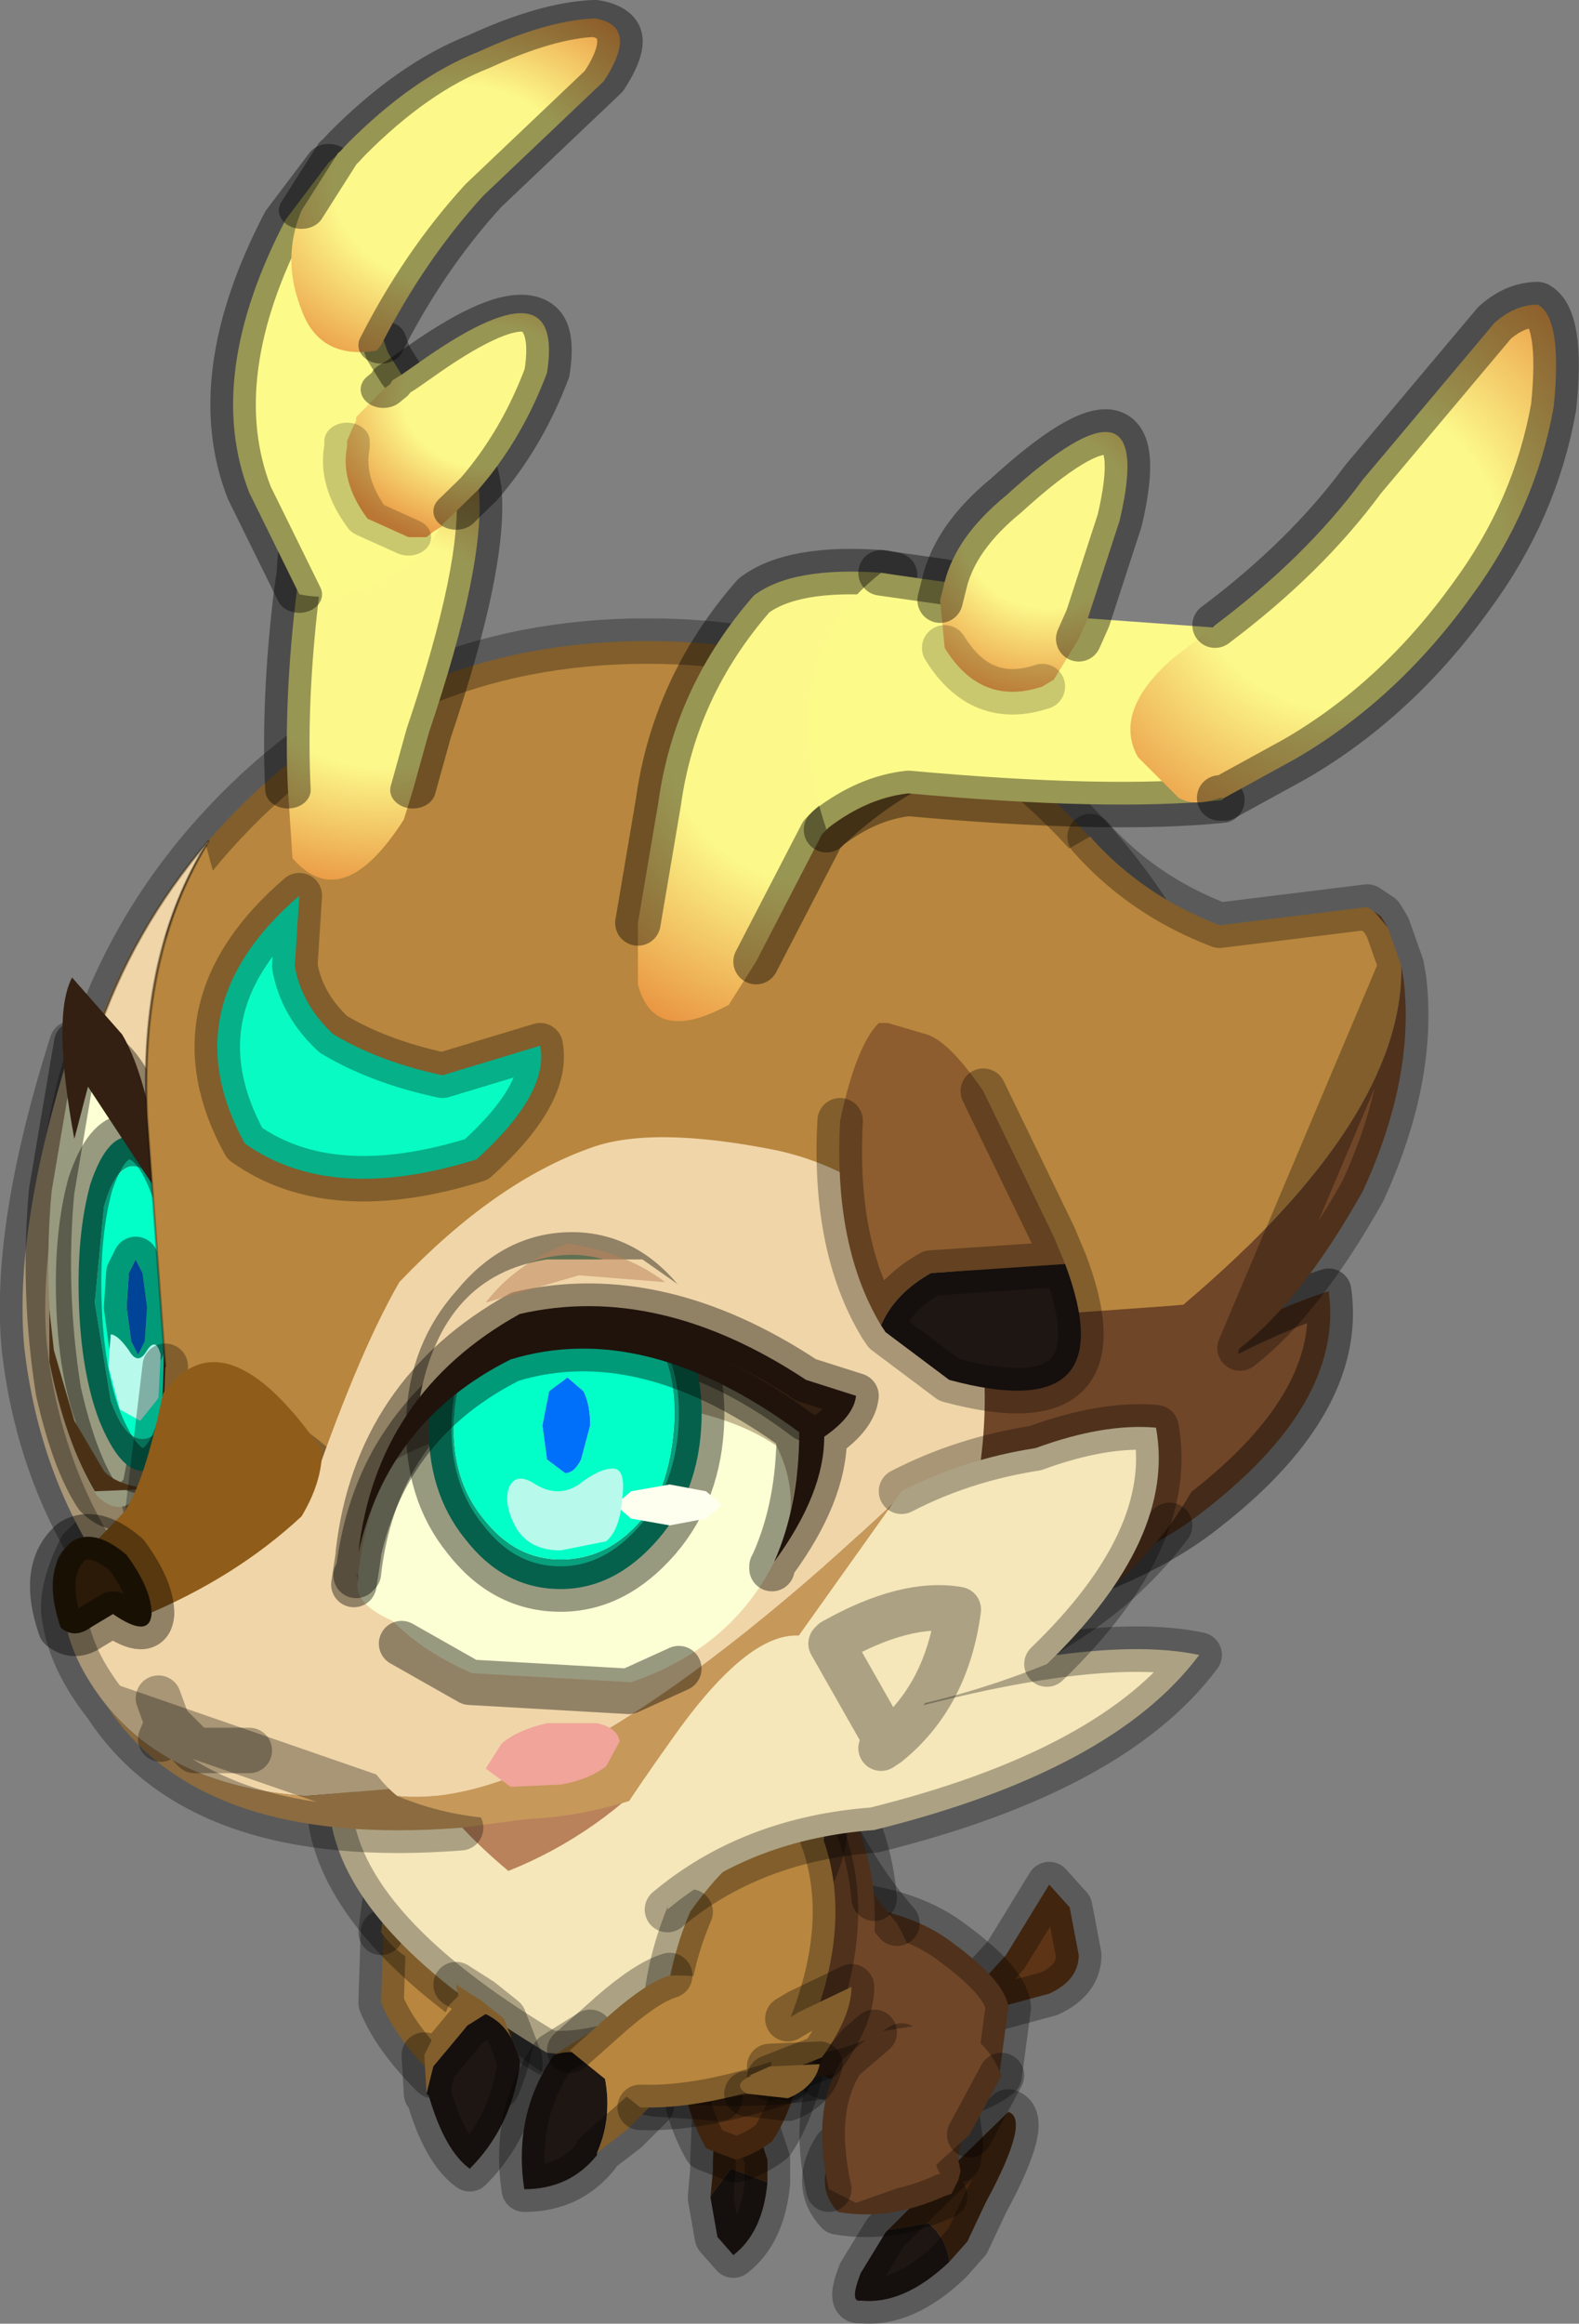 <svg viewBox="0 0 86.859 127.77" xmlns="http://www.w3.org/2000/svg" xmlns:xlink="http://www.w3.org/1999/xlink"><rect x="0" y="0" width="86.859" height="127.77" fill="#808080" stroke="none"/><use transform="matrix(-2.5 0 0 2.5 86.84 0)" width="34.75" height="51.1" xlink:href="#a"/><defs><g id="a" transform="translate(15.45 48.35)"><use transform="translate(1.9 -3.65)" width="2.25" height="5.45" xlink:href="#b"/><use transform="translate(.9 -6.2)" width="3.9" height="5.85" xlink:href="#c"/><use transform="translate(-3.55 -2.4)" width="4.5" height="5.15" xlink:href="#d"/><use transform="translate(-2.35 -2.45)" width="4" height="3.3" xlink:href="#e"/><use transform="translate(7.45 -6.85)" width="4" height="4.9" xlink:href="#f"/><use transform="translate(5.25 -10.6)" width="6.15" height="6" xlink:href="#g"/><use transform="translate(-4.95 -7.4)" width="3.15" height="3.75" xlink:href="#h"/><use transform="translate(-3.4 -6.95)" width="5.1" height="5.2" xlink:href="#i"/><use transform="translate(-1.05 -8.55)" width="6.15" height="6.5" xlink:href="#j"/><use transform="translate(-3.25 -4.15)" width="4.95" height="4.45" xlink:href="#k"/><use transform="translate(-.45 -11.9)" width="11.2" height="10.2" xlink:href="#l"/><use transform="translate(.65 -11.9)" width="11.85" height="9.2" xlink:href="#m"/><use transform="translate(7.35 -5.2)" width="3.1" height="5.05" xlink:href="#n"/><use transform="translate(.4 -8.6)" width="4.75" height="6.45" xlink:href="#o"/><use transform="translate(4.45 -4.15)" width="3.85" height="4.45" xlink:href="#p"/><use transform="translate(.05 -5.4)" width="7.3" height="3.9" xlink:href="#q"/><use transform="translate(-12.15 -34.75)" width="31.45" height="28.9" xlink:href="#r"/><use transform="translate(-5 -25.9)" width="6.3" height="8.65" xlink:href="#s"/><use transform="matrix(1 0 0 .812 5.15 -48.351)" width="9.5" height="23.85" xlink:href="#t"/><use transform="translate(-15.45 -42.15)" width="21.2" height="16.25" xlink:href="#u"/></g><g id="v"><path d="M.65.9v.05L.5 1.8l-.35.4Q-.5 1.7-.6.6L.2.3l.45.6" fill="#1e1613" fill-rule="evenodd" transform="translate(1.1 2.7)"/><path d="M-.6.6V.1l.25-.75Q.1-2.35.5-2.2L.6.15v.2L.65.9.2.3l-.8.3" fill="#432610" fill-rule="evenodd" transform="translate(1.1 2.7)"/><path d="M.65.9v.05L.5 1.8l-.35.4Q-.5 1.7-.6.6V.1l.25-.75Q.1-2.35.5-2.2L.6.15v.2z" fill="none" stroke="#000" stroke-linecap="round" stroke-linejoin="round" stroke-opacity=".298" transform="translate(1.1 2.7)"/></g><g id="w"><path d="M1.15-1.75Q1.85.5.9 2.2l-.65.25q-.4-.1-.8-.4-.75-1.1-.9-3.55 1.25-1.65 2.6-.25" fill="#5d3516" fill-rule="evenodd" transform="translate(1.95 2.9)"/><path d="M1.15-1.75Q1.85.5.9 2.2l-.65.25q-.4-.1-.8-.4-.75-1.1-.9-3.55 1.25-1.65 2.6-.25z" fill="none" stroke="#000" stroke-linecap="round" stroke-linejoin="round" stroke-opacity=".298" transform="translate(1.95 2.9)"/></g><g id="x"><path d="M-.3 1.25-.7.8l-.4-.85q-1-1.85-.5-2L.4-.1l.65.65L.15.4q-.4.35-.45.85" fill="#432610" fill-rule="evenodd" transform="translate(2.25 2.55)"/><path d="M-.3 1.25Q-.25.75.15.4l.9.15.05.05.55.9q.25.65 0 .6-.95.1-1.95-.85" fill="#1e1613" fill-rule="evenodd" transform="translate(2.25 2.55)"/><path d="M1.05.55.4-.1l-2-1.95q-.5.15.5 2l.4.85.4.45m1.35-.7L1.1.6l.55.9q.25.65 0 .6-.95.1-1.95-.85" fill="none" stroke="#000" stroke-linecap="round" stroke-linejoin="round" stroke-opacity=".298" transform="translate(2.25 2.55)"/></g><g id="y"><path d="M-1.15.75-1.3.7l-.15-.3-.05-.2.05-.25-.05-.35.1-.75q1.55-.1 2.65.85.5.8-.05 1.4-1.15.2-2.35-.35" fill="#704628" fill-rule="evenodd" transform="translate(2 1.65)"/><path d="M-1.45-.05-1.5-.4l.1-.75q1.55-.1 2.65.85.5.8-.05 1.4-1.15.2-2.35-.35" fill="none" stroke="#000" stroke-linecap="round" stroke-linejoin="round" stroke-opacity=".298" transform="translate(2 1.65)"/></g><g id="z"><path d="M1.4-1.45 1.45.1Q1.15.85.3 1.7l-1.4.25q-.7-1.65-.15-3.5l2.65.1" fill="#b8863e" fill-rule="evenodd" transform="translate(2 2.45)"/><path d="M1.4-1.45 1.45.1Q1.15.85.3 1.7l-1.4.25q-.7-1.65-.15-3.5z" fill="none" stroke="#000" stroke-linecap="round" stroke-linejoin="round" stroke-opacity=".298" transform="translate(2 2.45)"/></g><g id="A"><path d="M-.15 2.45Q-2.25.9-2.55-.95q1.9-2.5 3.95-1.15.95 1.45 1.2 3.8-.85 1.2-2.75.75" fill="#b8863e" fill-rule="evenodd" transform="translate(3.05 3.05)"/><path d="M-.15 2.45Q-2.25.9-2.55-.95q1.9-2.5 3.95-1.15.95 1.45 1.2 3.8" fill="none" stroke="#000" stroke-linecap="round" stroke-linejoin="round" stroke-opacity=".298" transform="translate(3.05 3.05)"/></g><g id="B"><path d="M1 .75q.2.35-.15.65l-1.3-.35Q-1.1.75-1.1.2l.2-1.05.45-.5L.5.2l.5.55" fill="#5d3516" fill-rule="evenodd" transform="translate(1.6 1.85)"/><path d="M1 .75q.2.35-.15.65l-1.3-.35Q-1.1.75-1.1.2l.2-1.05.45-.5L.5.2z" fill="none" stroke="#000" stroke-linecap="round" stroke-linejoin="round" stroke-opacity=".298" transform="translate(1.6 1.85)"/></g><g id="C"><path d="M1.35-2.1q1.4 2.05.55 3.75-2.7.95-3.9 0l-.2-1.5q.05-.55 1.2-1.4.9-.7 2.35-.85" fill="#704628" fill-rule="evenodd" transform="translate(2.7 2.6)"/><path d="M1.9 1.65q-2.7.95-3.9 0l-.2-1.5q.05-.55 1.2-1.4.9-.7 2.35-.85" fill="none" stroke="#000" stroke-linecap="round" stroke-linejoin="round" stroke-opacity=".298" transform="translate(2.7 2.6)"/></g><g id="D"><path d="M-2.4 1.95q-.75-1.2.1-2.7.7-.8 1.3-1.9 1.65-.4 2.4.65Q2.75-.5 2.75 1.55q-.15.85-.7 1.2-3.05.15-4.45-.8" fill="#704628" fill-rule="evenodd" transform="translate(2.9 3.25)"/><path d="M-2.3-.75q.7-.8 1.3-1.9 1.65-.4 2.4.65Q2.75-.5 2.75 1.55q-.15.85-.7 1.2-3.05.15-4.45-.8" fill="none" stroke="#000" stroke-linecap="round" stroke-linejoin="round" stroke-opacity=".298" transform="translate(2.9 3.25)"/></g><g id="E"><path d="m.8-1.75.7.6q.7 1.05.3 2.85l-.6.3-.85-.3-.65-.3-1-.9L-2-.8q.3-.8 1.2-1.2l1.6.25" fill="#704628" fill-rule="evenodd" transform="translate(2.5 2.25)"/><path d="m.8-1.75.7.6q.7 1.05.3 2.85M-1.3.5-2-.8" fill="none" stroke="#000" stroke-linecap="round" stroke-linejoin="round" stroke-opacity=".298" transform="translate(2.5 2.25)"/></g><g id="F"><path d="M-5.1.2q.2-2.2 1.75-3.5t3.6-1.3q2.1 0 3.5 1.1Q5.2-2.35 5.1-.95 5.05.4 3.5 2.2 1.95 4.05-.25 4.5l-1.45.1q-1.25-.1-2.15-.9Q-5.25 2.45-5.1.25V.2" fill="#704628" fill-rule="evenodd" transform="translate(5.6 5.1)"/><path d="M-5.1.2q.2-2.2 1.75-3.5t3.6-1.3q2.1 0 3.5 1.1Q5.2-2.35 5.1-.95 5.05.4 3.5 2.2 1.95 4.05-.25 4.5l-1.45.1" fill="none" stroke="#000" stroke-linecap="round" stroke-linejoin="round" stroke-opacity=".298" transform="translate(5.6 5.1)"/></g><g id="G"><path d="M-1.5 3.7q-1.2-.45-1.9-1.1Q-6-.25-5.25-1.6-1.6-5.9 2.8-2.8q3.25 0 2.55 2.25Q4.65 1.75.7 4.1q-.85.1-2.2-.4" fill="#f5e7ba" fill-rule="evenodd" transform="translate(5.9 4.6)"/><path d="M-1.5 3.7q-1.2-.45-1.9-1.1Q-6-.25-5.25-1.6-1.6-5.9 2.8-2.8q3.25 0 2.55 2.25Q4.65 1.75.7 4.1q-.85.1-2.2-.4z" fill="none" stroke="#000" stroke-linecap="round" stroke-linejoin="round" stroke-opacity=".298" transform="translate(5.9 4.6)"/></g><g id="H"><path d="M-.3-1.35q-.55.25-.75 1l.35-.9.5-.4L.35-2l-.05.25.2.2.55 1.1L1 .4.85-.2.1-1.1l-.4-.25" fill="#b8863e" fill-rule="evenodd" transform="translate(1.55 2.5)"/><path d="M-1.05-.35q.2-.75.75-1l.4.25.75.9.15.6-.05.05q-.35 1.2-.9 1.6-.9-.9-1.1-2.25v-.15" fill="#1e1613" fill-rule="evenodd" transform="translate(1.55 2.5)"/><path d="m-.3-1.35.4.25.75.9.15.6.05-.85M.35-2l-.55.35-.5.4-.35.9v.15q.2 1.35 1.1 2.25.55-.4.9-1.6L1 .4" fill="none" stroke="#000" stroke-linecap="round" stroke-linejoin="round" stroke-opacity=".298" transform="translate(1.55 2.5)"/></g><g id="I"><path d="M1.35-.9Q1.8.15 1.9 1.3.5 2.95-.8 2.75-2.45-.4-1.5-2.7q1.4-.25 2.85 1.8" fill="#b8863e" fill-rule="evenodd" transform="translate(2.35 3.2)"/><path d="M1.35-.9Q1.8.15 1.9 1.3M-.8 2.75Q-2.45-.4-1.5-2.7" fill="none" stroke="#000" stroke-linecap="round" stroke-linejoin="round" stroke-opacity=".298" transform="translate(2.35 3.2)"/></g><g id="J"><path d="M-.2.95Q-.6.05-.3-1q.55-.4 1.05-.2.9 1.3.65 2.95-1 0-1.6-.75V.95" fill="#1e1613" fill-rule="evenodd" transform="translate(1.9 2.2)"/><path d="M.75-1.2Q.25-1.4-.3-1-.6.05-.2.95l-.65-.5-.55-.55.25-1.4 1.1-.2.8.5" fill="#b8863e" fill-rule="evenodd" transform="translate(1.9 2.2)"/><path d="M-.2.95V1q.6.75 1.6.75Q1.65.1.75-1.2l-.8-.5M-1.4-.1l.55.55.65.5z" fill="none" stroke="#000" stroke-linecap="round" stroke-linejoin="round" stroke-opacity=".298" transform="translate(1.9 2.2)"/></g><g id="K"><path d="M.85-1.45q.5.15 1.3.85l.9.8L1.5 1.45Q.15 1.5-1.75.85-1.9-1.5.85-1.45" fill="#b8863e" fill-rule="evenodd" transform="translate(3.65 1.95)"/><path d="M.85-1.45q.5.15 1.3.85l.9.8M1.5 1.45Q.15 1.5-1.75.85" fill="none" stroke="#000" stroke-linecap="round" stroke-linejoin="round" stroke-opacity=".298" transform="translate(3.65 1.95)"/><path d="m-1.75-.5.35.85.05.45L-2.5.35q-.65-.9-.65-1.55L-2-.65l.25.15" fill="#b8863e" fill-rule="evenodd" transform="translate(3.65 1.95)"/><path d="M-1.35.8-2.5.35q-.65-.9-.65-1.55L-2-.65l.25.15" fill="none" stroke="#000" stroke-linecap="round" stroke-linejoin="round" stroke-opacity=".298" transform="translate(3.65 1.95)"/><path d="m-1.35.55.45.2h-.05q.45.2.1.4l-.9.1q-.6-.25-.7-.75l1.1.05" fill="#b8863e" fill-rule="evenodd" transform="translate(3.65 1.95)"/><path d="M-1.35.55-2.45.5q.1.5.7.75l.9-.1" fill="none" stroke="#000" stroke-linecap="round" stroke-linejoin="round" stroke-opacity=".298" transform="translate(3.65 1.95)"/></g><g id="L"><path d="M-5.95 2.3q2.9 4-.7 4.8-2.55-.75-3.95-1.8-3.25-2.45-2.9-4.95 1.1.35 2.65 1.15l4.9.8" fill="#704628" fill-rule="evenodd" transform="translate(15.7 14.45)"/><path d="M-6.65 7.1q-2.55-.75-3.95-1.8-3.25-2.45-2.9-4.95 1.1.35 2.65 1.15l4.9.8" fill="none" stroke="#000" stroke-linecap="round" stroke-linejoin="round" stroke-opacity=".396" transform="translate(15.7 14.45)"/><path d="M-10 5.5q-1.5-2.05-1.65-5.15l-.05-.85v-.15q1.6 1.65 3.8 2.3Q-1.9 6.3 13.55 5q-.85 1.95-2.5 2.8Q9.15 8.95 7 9.55l-5.45.6H.5q-4.8-.3-8.3-2.6Q-9.1 6.7-10 5.5" fill="#704628" fill-rule="evenodd" transform="translate(15.7 14.45)"/><path d="M-11.7-.65q0-3.55 1.65-6.45.85-1.55 2.15-2.9 3.8-3.95 9.4-3.95 5.55 0 9.3 4T14.45.1q-.05 2.95-.9 4.9Q-1.9 6.3-7.9 1.65q-2.2-.65-3.8-2.3" fill="#b8863e" fill-rule="evenodd" transform="translate(15.7 14.45)"/><path d="M-10.05-7.1Q-9.2-8.65-7.9-10q3.8-3.95 9.4-3.95 5.55 0 9.3 4T14.45.1q-.05 2.95-.9 4.9t-2.5 2.8Q9.15 8.95 7 9.55l-5.45.6H.5q-4.8-.3-8.3-2.6Q-9.1 6.7-10 5.5" fill="none" stroke="#000" stroke-linecap="round" stroke-linejoin="round" stroke-opacity=".298" transform="translate(15.7 14.45)"/><path d="m-15.1-6.8.3-.85-.3.85.3-.85.3-.35.15-.1 3.25.4q1.7-.65 2.85-1.95 7.1 3.95 3.5 10.7l-5.55-.4q-4.85-4.1-4.8-7.45" fill="#b8863e" fill-rule="evenodd" transform="translate(15.7 14.45)"/><path d="m-14.8-7.65.15-.25.15-.1-.3.35m10.05 8.7L-6.1 3.2q-3.95.05-5.45-1.6-1.35-1.05-2.7-3.45-1.15-2.5-.9-4.65l.05-.3q-.05 3.35 4.8 7.45l5.55.4" fill="#704628" fill-rule="evenodd" transform="translate(15.7 14.45)"/><path d="m-15.1-6.8.3-.85.15-.25.3-.2 3.25.4q1.7-.65 2.85-1.95m-3.3 11.25q-1.35-1.05-2.7-3.45-1.15-2.5-.9-4.65l.05-.3z" fill="none" stroke="#000" stroke-linecap="round" stroke-linejoin="round" stroke-opacity=".298" transform="translate(15.7 14.45)"/><path d="M1.05 10.65Q-1 9.35-3.7 9.25q-1.6-1.7 1.6-3.65 1.7-.8 3.65-1.05Q7.75 4.45 7.2 9q-.25 2.1-2.65 4.1-2-.8-3.5-2.45" fill="#b9825b" fill-rule="evenodd" transform="translate(15.7 14.45)"/><path d="M1.05 10.65Q-1 9.35-3.7 9.25q-1.6-1.7 1.6-3.65 1.7-.8 3.65-1.05Q7.75 4.45 7.2 9" fill="none" stroke="#000" stroke-linecap="round" stroke-linejoin="round" stroke-opacity=".396" transform="translate(15.7 14.45)"/><path d="M14.4.1q-.1 4.2-1.75 6.3-.5-2.3-.55-4.4l.4-5.5q.2-3.6-1.35-6.05Q14.5-5.65 14.4.1" fill="#f0d5a8" fill-rule="evenodd" transform="translate(15.7 14.45)"/><path d="M30.1 14.55q-.1 4.2-1.75 6.3-.5-2.3-.55-4.4l.4-5.5q.2-3.6-1.35-6.05 3.35 3.9 3.25 9.65z" fill="none" stroke="#000" stroke-linecap="round" stroke-linejoin="round" stroke-opacity=".298" stroke-width=".05"/><path d="m2.95 9.35.05-.3q.75-2.7 5.6-4.65 2.1-2 3.75-.55l.35.95L13.95 6q.5 1 .35 1.6-.15.9-.9 1.85-1.45 1.8-4.4 2L3.6 11q-.7-.9-.65-1.65" fill="#f0d5a8" fill-rule="evenodd" transform="translate(15.7 14.45)"/><path d="M2.95 9.35q-.05.75.65 1.65l5.4.45q2.95-.2 4.4-2-2.05 3.15-7.8 2.7l-2.3-.3-.4-1.35.05-1.15" fill="#c6985a" fill-rule="evenodd" transform="translate(15.7 14.45)"/><path d="M13.4 9.45q.75-.95.9-1.85.15-.6-.35-1.6L12.7 4.8l-.35-.95Q10.7 2.4 8.6 4.4m-3 7.75q5.75.45 7.8-2.7z" fill="none" stroke="#000" stroke-linecap="round" stroke-linejoin="round" stroke-opacity=".298" transform="translate(15.7 14.45)"/><path d="M7 11.45q-2.5 1.05-5.6-.05l-.3-.1-2.55-1.25Q-3.75 9-5.25 6.6l-.1-.25Q-2 8.9-4.2 4.75q7.5 7.1 11.2 6.7" fill="#c6985a" fill-rule="evenodd" transform="translate(15.7 14.45)"/><path d="M-5.35 6.35Q-6.3 3.2-5.7.65q1.6-2.8 4.35-3.4 2.75-.55 4.1-.05 2.1.75 4.2 2.95Q7.9 1.8 9 5.05q-.3 5-2 6.4-3.7.4-11.2-6.7Q-2 8.9-5.35 6.35" fill="#f0d5a8" fill-rule="evenodd" transform="translate(15.7 14.45)"/><path d="m12.25 9.3-.2.55.15.35m-1.95.25h1.2l.6-.6" fill="none" stroke="#000" stroke-linecap="round" stroke-linejoin="round" stroke-opacity=".298" transform="translate(15.7 14.45)"/><path d="M7.85 6.7v-.15l.05.05-.05.1M7.1 4.1q-1.45-.9-5.4-1.3-1.95.2-3.05.95-.45.9-.25 1.8l-.4-2.4Q1.15.75 4.4 1.5q1.8 1 2.7 2.6" fill="#c4b890" fill-rule="evenodd" transform="translate(15.7 14.45)"/><path d="M7.85 6.55v.15q.15.5-.75.9-.7.7-1.75 1.15l-3.5.2Q-.35 8.2-1.3 6.3l-.3-.75q-.2-.9.25-1.8Q-.25 3 1.7 2.8q3.95.4 5.4 1.3.6 1.1.75 2.45" fill="#fcffd4" fill-rule="evenodd" transform="translate(15.7 14.45)"/><path d="m7.9 6.6-.05-.05Q7.7 5.2 7.1 4.1q-.9-1.6-2.7-2.6Q1.15.75-2 3.15" fill="none" stroke="#000" stroke-linecap="round" stroke-linejoin="round" stroke-opacity=".396" transform="translate(15.7 14.45)"/><path d="M-3.25 9.3q1.35-3.15 4.2.9 2.85 4 1.05 2.45-1.15.1-.95 1.3Q-.8 12.4-3.5 12.2q-5.25-1.3-7.15-3.85 2.35-.5 7.4.95" fill="#f5e7ba" fill-rule="evenodd" transform="translate(15.7 14.45)"/><path d="M1.05 13.95Q-.8 12.4-3.5 12.2q-5.25-1.3-7.15-3.85 2.35-.5 7.4.95" fill="none" stroke="#000" stroke-linecap="round" stroke-linejoin="round" stroke-opacity=".298" transform="translate(15.7 14.45)"/><path d="M-7.3 8.55q-2.85-2.75-2.4-5.2 1.15-.1 2.65.45 1.6.25 2.95.95l2.35 3.3q.5 1.35 0 1.75-2.7-.1-5.55-1.25" fill="#f5e7ba" fill-rule="evenodd" transform="translate(15.7 14.45)"/><path d="M-7.3 8.55q-2.85-2.75-2.4-5.2 1.15-.1 2.65.45 1.6.25 2.95.95" fill="none" stroke="#000" stroke-linecap="round" stroke-linejoin="round" stroke-opacity=".298" transform="translate(15.7 14.45)"/><path d="M-2.55 8.1q.6 1.15.35 2.25l-1.6-.05q-1.3-1.05-1.55-2.95 1.15-.2 2.75.7l.05.05" fill="#f5e7ba" fill-rule="evenodd" transform="translate(15.7 14.45)"/><path d="m-3.8 10.3.15.1m1.1-2.3-.05-.05q-1.6-.9-2.75-.7.25 1.9 1.55 2.95z" fill="none" stroke="#000" stroke-linecap="round" stroke-linejoin="round" stroke-opacity=".298" transform="translate(15.7 14.45)"/><path d="M14-1.7q.45.2.15-3.4 1.3 4.1 1.05 6.7-.3 2.6-1.6 4.65l-.75-.3.6-2.6q.7-1.95.55-5.05" fill="#f0d5a8" fill-rule="evenodd" transform="translate(15.7 14.45)"/><path d="M14-1.7q.45.2.15-3.4 1.3 4.1 1.05 6.7-.3 2.6-1.6 4.65l.4.15-.6.2.2-.35-.75-.3" fill="none" stroke="#000" stroke-linecap="round" stroke-linejoin="round" stroke-opacity=".298" transform="translate(15.7 14.45)"/><path d="M12.25-2.1q-.35 3.55.3 6.8.5.7 1.05.15.5-.75.85-2.3.35-2.2.15-4.4l-.55-3.25q-1.3.1-1.8 3" fill="#fcffd4" fill-rule="evenodd" transform="translate(15.7 14.45)"/><path d="M12.25-2.1q-.35 3.55.3 6.8.5.7 1.05.15.5-.75.85-2.3.35-2.2.15-4.4l-.55-3.25q-1.3.1-1.8 3z" fill="none" stroke="#000" stroke-linecap="round" stroke-linejoin="round" stroke-opacity=".396" transform="translate(15.7 14.45)"/><path d="M12.8-2.4q-.4 0-.7.9-.35.85-.35 2.1-.05 1.25.2 2.15.25.85.65.85t.7-.85L13.65.6l-.2-2.1q-.25-.9-.65-.9m.1-.65q.5 0 .85 1.05.3 1.1.25 2.6-.05 1.55-.45 2.6-.45 1.1-.95 1.1-.55 0-.85-1.1-.35-1.05-.3-2.6.05-1.5.5-2.6.4-1.05.95-1.05" fill="#09a07d" fill-rule="evenodd" transform="translate(15.7 14.45)"/><path d="m12.75-.35.15.3.05.75-.1.75-.15.3-.15-.3L12.5.7l.1-.75.15-.3" fill="#0070fa" fill-rule="evenodd" transform="translate(15.7 14.45)"/><path d="M12.8-2.4q.4 0 .65.9l.2 2.1-.35 2.15q-.3.85-.7.85t-.65-.85q-.25-.9-.2-2.15 0-1.25.35-2.1.3-.9.7-.9m-.05 2.05-.15.3-.1.75.05.75.15.3.15-.3.1-.75-.05-.75-.15-.3" fill="#02ffc8" fill-rule="evenodd" transform="translate(15.7 14.45)"/><path d="m12.75-.35-.15.3-.1.75.05.75.15.3.15-.3.1-.75-.05-.75-.15-.3m.15-2.7q-.55 0-.95 1.05-.45 1.1-.5 2.6-.05 1.55.3 2.6.3 1.1.85 1.1.5 0 .95-1.1.4-1.05.45-2.6.05-1.5-.25-2.6-.35-1.05-.85-1.05" fill="none" stroke="#000" stroke-linecap="round" stroke-linejoin="round" stroke-opacity=".396" transform="translate(15.7 14.45)"/><path d="M12.2 1.75q.1-.4.3-.1.2.35.4 0 .25-.35.4-.35l.05.7-.25.95-.45.25-.4-.5-.05-.95" fill="#b7faeb" fill-rule="evenodd" transform="translate(15.7 14.45)"/><path d="M12.45 4.7q.75-.1 1-.4l.65-1.1.45-1.55.1-.9V1.9q-.35 1.75-1 2.85l-1.2-.05" fill="#4a3116" fill-rule="evenodd" transform="translate(15.7 14.45)"/><path d="M6.3 3.2q.05 1.55-.8 2.6-.85 1.1-2.1 1.1-1.2 0-2.15-1.1Q.35 4.75.3 3.2.25 1.7 1.1.65q.85-1.1 2.05-1.1Q4.4-.45 5.3.65q.95 1.05 1 2.55M4.95 1.05Q4.2.2 3.2.2q-1.05 0-1.75.85l-.1.2Q.85 2.1.9 3.2q.05 1.05.45 1.85l.25.3q.75.9 1.8.9 1 0 1.7-.9.7-.85.65-2.15-.05-1.25-.8-2.15" fill="#09a07d" fill-rule="evenodd" transform="translate(15.7 14.45)"/><path d="M4.95 1.05q.75.9.8 2.15.05 1.3-.65 2.15-.7.9-1.7.9-1.05 0-1.8-.9l-.25-.3Q.95 4.25.9 3.2q-.05-1.1.45-1.95l.1-.2Q2.15.2 3.2.2q1 0 1.75.85M3.3 4.35l.4-.3.1-.75-.15-.75-.4-.3-.35.3q-.15.3-.15.75l.2.75q.15.3.35.3" fill="#02ffc8" fill-rule="evenodd" transform="translate(15.7 14.45)"/><path d="M3.3 4.35q-.2 0-.35-.3l-.2-.75q0-.45.15-.75l.35-.3.4.3.15.75-.1.75-.4.3" fill="#0070fa" fill-rule="evenodd" transform="translate(15.7 14.45)"/><path d="M6.3 3.2q.05 1.55-.8 2.6-.85 1.1-2.1 1.1-1.2 0-2.15-1.1Q.35 4.75.3 3.2.25 1.7 1.1.65q.85-1.1 2.05-1.1Q4.4-.45 5.3.65q.95 1.05 1 2.55z" fill="none" stroke="#000" stroke-linecap="round" stroke-linejoin="round" stroke-opacity=".396" transform="translate(15.7 14.45)"/><path d="m4.7 10.3.35.55-.55.4-1.1-.05q-.6-.1-1-.4l-.3-.55q.05-.3.5-.4h1.1q.65.15 1 .45" fill="#f1a49a" fill-rule="evenodd" transform="translate(15.7 14.45)"/><path d="M3.7-.35Q6 0 6.5 2.7L3.65 1.1l-4.9.55 2.85-2h2.1" fill="#f0d5a8" fill-rule="evenodd" transform="translate(15.7 14.45)"/><path d="M-1.3 6.3q-1.1-1.5-1.1-2.75-.65-.45-.7-.9L-2 2.3Q1.25.15 4.3.85 7.45 2.6 7.85 6.1 7.2 3.2 4.5 1.85q-2.95-.9-6.35 1.6 0 1.6.55 2.85" fill="#332012" fill-rule="evenodd" transform="translate(15.7 14.45)"/><path d="M7.85 6.1v.05l.1.65M6.9 8.1l-1.5.85-3.5.2-1.1-.5m-2.05-2.2V6.4l-.05-.1q-1.1-1.5-1.1-2.75-.65-.45-.7-.9L-2 2.3Q1.25.15 4.3.85 7.45 2.6 7.85 6.1 7.2 3.2 4.5 1.85q-2.95-.9-6.35 1.6 0 1.6.55 2.85" fill="none" stroke="#000" stroke-linecap="round" stroke-linejoin="round" stroke-opacity=".396" transform="translate(15.7 14.45)"/><path d="M3.25-.7Q4.4-.25 5.05.6L3 0 1.1.15Q1.95-.5 3.25-.7" fill="#b9825b" fill-opacity=".502" fill-rule="evenodd" transform="translate(15.7 14.45)"/><path d="m13.05-5.3 1.1-1.25q.45.85-.05 3.55l-.3-1.15-1.45 2.2Q12 .7 12.2 3.25h-.05q-.25-2.9.15-6.15.3-1.65.75-2.4" fill="#332012" fill-rule="evenodd" transform="translate(15.7 14.45)"/><path d="m1.85 4.75.35.3-.35.3L1 5.5l-.8-.15-.35-.3.35-.3.8-.15.85.15" fill="ivory" fill-rule="evenodd" transform="translate(15.7 14.45)"/><path d="M4.55 4.7q.1.4-.2.9-.3.45-.95.45l-1-.2q-.3-.25-.35-.9-.1-.7.2-.7T3 4.6q.45.3.95 0 .45-.3.6.1" fill="#b7faeb" fill-rule="evenodd" transform="translate(15.7 14.45)"/><path d="M11.2-9.45q1.45 2.4 1.3 5.95L12.1 2q.05 2 .5 4.2L8.55.5l2.65-9.95" fill="#b8863e" fill-rule="evenodd" transform="translate(15.7 14.45)"/><path d="m27.8 16.45.4-5.5Q28.35 7.4 26.9 5" fill="none" stroke="#000" stroke-linecap="round" stroke-linejoin="round" stroke-opacity=".298" stroke-width=".05"/><path d="M12.6 6.2Q12.15 4 12.1 2z" fill="none" stroke="#000" stroke-linecap="round" stroke-linejoin="round" stroke-opacity=".298" transform="translate(15.7 14.45)"/><path d="M14.15 6.4q.5.95-1.55 1.1-2.05-.85-3.5-2.2-.45-.75-.45-1.45 2.15-3.1 3.5-1.25.4 1.95.85 2.6l1.15 1.2" fill="#905c19" fill-rule="evenodd" transform="translate(15.7 14.45)"/><path d="M14.15 5.85q.7.6.25 1.9-.3.25-.65 0l-.5-.3q-.8.55-.85 0 0-.55.55-1.3.7-.6 1.2-.3" fill="#2a1a07" fill-rule="evenodd" transform="translate(15.7 14.45)"/><path d="M14.15 5.85q.7.6.25 1.9-.3.25-.65 0l-.5-.3q-.8.55-.85 0 0-.55.55-1.3.7-.6 1.2-.3z" fill="none" stroke="#000" stroke-linecap="round" stroke-linejoin="round" stroke-opacity=".396" transform="translate(15.7 14.45)"/><path d="M9.15-8.35Q12-5.9 10.35-2.9q-1.9 1.35-5.1.35-1.6-1.45-1.4-2.5L6-4.4q1.4-.3 2.4-.9.7-.65.85-1.5l-.1-1.55" fill="#08fbc3" fill-rule="evenodd" transform="translate(15.7 14.45)"/><path d="M9.15-8.35Q12-5.9 10.35-2.9q-1.9 1.35-5.1.35-1.6-1.45-1.4-2.5L6-4.4q1.4-.3 2.4-.9.7-.65.85-1.5z" fill="none" stroke="#000" stroke-linecap="round" stroke-linejoin="round" stroke-opacity=".298" transform="translate(15.7 14.45)"/></g><g id="M"><path d="m-2.3 1.25.25-.6 1.55-3.2Q.25-3.65.75-3.8l.85-.25h.2q.5.5.85 2.15.15 2.75-.9 4.5-.3-.7-1.1-1.15l-2.95-.2" fill="#8d5d2f" fill-rule="evenodd" transform="translate(3.15 4.1)"/><path d="m1.75 2.6-.1.15L.25 3.8q-3.9 1.05-2.55-2.55l2.95.2q.8.45 1.1 1.15" fill="#1e1613" fill-rule="evenodd" transform="translate(3.15 4.1)"/><path d="m-2.3 1.25.25-.6 1.55-3.2m3.15.65q.15 2.75-.9 4.5l-.1.15L.25 3.8q-3.9 1.05-2.55-2.55l2.95.2q.8.45 1.1 1.15" fill="none" stroke="#000" stroke-linecap="round" stroke-linejoin="round" stroke-opacity=".298" transform="translate(3.15 4.1)"/></g><g id="N"><path d="m.3 9.2-.35-1.55q-1.25-4.55-1.1-6.6.1-.85.4-1.25h.05l2.45.1Q2.7.75 2.8 3.35l.05.4q.3 3 .2 5.45l-.1 1.85Q1.85 12.6.5 10l-.2-.8" fill="url(#O)" fill-rule="evenodd" transform="translate(4.75 12.2)"/><path d="m.3 9.2-.35-1.55q-1.25-4.55-1.1-6.6.1-.85.4-1.25h.05l2.45.1Q2.7.75 2.8 3.35l.05.4q.3 3 .2 5.45" fill="none" stroke="#000" stroke-linecap="round" stroke-linejoin="round" stroke-opacity=".396" transform="translate(4.75 12.2)"/><path d="m2.15-7.8.95 1.55q1.8 4.25.8 7.4L2.8 3.9Q1.4 4.25.05 2.75L-.35 2-.8.2v-.25l.1-.15.1-.1L.55-2.05l.3-.6.1-.35.1-.4v-.2L.5-5.85l.05-.65v-.1q.2-1.15.85-1.9l.3.2.45.5" fill="#fcfa89" fill-rule="evenodd" transform="translate(4.75 12.2)"/><path d="m2.15-7.8.95 1.55q1.8 4.25.8 7.4L2.8 3.9M-.8-.05l.1-.15.1-.1L.55-2.05l.3-.6.1-.35" fill="none" stroke="#000" stroke-linecap="round" stroke-linejoin="round" stroke-opacity=".396" transform="translate(4.75 12.2)"/><path d="m-.65 1.65-.5-.6Q-2.1-.3-2.65-2.1q-.4-3.1 2.85-.25l.35.3.2.15.05.1.15.15.6.75v.1l.1.25.1.3v.15q.15.95-.45 1.95l-.9.5H0l-.15-.15-.2-.15V2l-.3-.35" fill="url(#P)" fill-rule="evenodd" transform="translate(4.75 12.2)"/><path d="m-.65 1.65-.5-.6Q-2.1-.3-2.65-2.1q-.4-3.1 2.85-.25l.35.3.2.15.05.1.15.15" fill="none" stroke="#000" stroke-linecap="round" stroke-linejoin="round" stroke-opacity=".396" transform="translate(4.75 12.2)"/><path d="M1.75-.25v.15q.15.95-.45 1.95l-.9.5" fill="none" stroke="#000" stroke-linecap="round" stroke-linejoin="round" stroke-opacity=".2" transform="translate(4.75 12.2)"/><path d="M2.75-6.5q.45 1.3 0 2.7-.4 1.35-1.65 1.1L1-2.85Q.05-5.15-1.25-6.9L-3.9-10q-.8-1.5.2-1.7 1.05.05 2.55.9 1.45.7 2.9 2.5l.15.2.05.05.8 1.55" fill="url(#Q)" fill-rule="evenodd" transform="translate(4.75 12.2)"/><path d="M1-2.85Q.05-5.15-1.25-6.9L-3.9-10q-.8-1.5.2-1.7 1.05.05 2.55.9 1.45.7 2.9 2.5l.15.2.05.05.8 1.55" fill="none" stroke="#000" stroke-linecap="round" stroke-linejoin="round" stroke-opacity=".396" transform="translate(4.75 12.2)"/></g><g id="R"><path d="M4.45-1.95 4.7-2q2-.15 2.85.5 1.75 2 2.1 4.55l.45 2.65v1.35q-.35 1.35-2 .45l-.6-.95-1.45-2.8-.15-.15Q4.5 2.3 3.05 1.85q.15-2 1.4-3.8" fill="url(#S)" fill-rule="evenodd" transform="translate(10.6 8.4)"/><path d="M4.45-1.95 4.7-2q2-.15 2.85.5 1.75 2 2.1 4.55l.45 2.65m-2.6.85-1.45-2.8-.15-.15Q4.5 2.3 3.05 1.85" fill="none" stroke="#000" stroke-linecap="round" stroke-linejoin="round" stroke-opacity=".396" transform="translate(10.6 8.4)"/><path d="m-2.75 3-.05-.05Q-3.7.8-2.6-.8h.05L.2-1l.6-.1 2.55-.7 1.4-.2Q7.2-.1 5.95 3.65L5.9 3.6q-.85-.65-1.75-.75-4.4.4-6.9.15" fill="#fcfa89" fill-rule="evenodd" transform="translate(10.6 8.4)"/><path d="m.8-1.1 2.55-.7 1.4-.2m1.2 5.65L5.9 3.6q-.85-.65-1.75-.75-4.4.4-6.9.15" fill="none" stroke="#000" stroke-linecap="round" stroke-linejoin="round" stroke-opacity=".396" transform="translate(10.6 8.4)"/><path d="m3.45-1.4-.1 1.05Q2.55.95 1.2.5L.95.35.4-.55.2-1l-.7-2.15q-.85-3.6 2.5-.55 1.1.9 1.35 1.9l.1.4" fill="url(#T)" fill-rule="evenodd" transform="translate(10.6 8.4)"/><path d="M.4-.55.2-1l-.7-2.15q-.85-3.6 2.5-.55 1.1.9 1.35 1.9l.1.4" fill="none" stroke="#000" stroke-linecap="round" stroke-linejoin="round" stroke-opacity=".396" transform="translate(10.6 8.4)"/><path d="M3.35-.35Q2.55.95 1.2.5" fill="none" stroke="#000" stroke-linecap="round" stroke-linejoin="round" stroke-opacity=".2" transform="translate(10.6 8.4)"/><path d="M-2.7 2.95h-.1l-1.55-.85Q-6.6.8-8.25-1.5q-1.4-1.9-1.8-4.15-.2-1.95.35-2.25.5 0 .95.4l2.9 3.45q1.25 1.7 3.25 3.2l.05.05.9.7q1.3 1.15.75 2.15l-.9.9q-.35.2-.9 0" fill="url(#U)" fill-rule="evenodd" transform="translate(10.6 8.4)"/><path d="M-2.7 2.95h-.1l-1.55-.85Q-6.6.8-8.25-1.5q-1.4-1.9-1.8-4.15-.2-1.95.35-2.25.5 0 .95.4l2.9 3.45q1.25 1.7 3.25 3.2" fill="none" stroke="#000" stroke-linecap="round" stroke-linejoin="round" stroke-opacity=".396" transform="translate(10.6 8.4)"/></g><use width="2.25" height="5.45" xlink:href="#v" id="b"/><use width="3.9" height="5.85" xlink:href="#w" id="c"/><use width="4.5" height="5.15" xlink:href="#x" id="d"/><use width="4" height="3.3" xlink:href="#y" id="e"/><use width="4" height="4.9" xlink:href="#z" id="f"/><use width="6.15" height="6" xlink:href="#A" id="g"/><use width="3.15" height="3.75" xlink:href="#B" id="h"/><use width="5.1" height="5.2" xlink:href="#C" id="i"/><use width="6.15" height="6.5" xlink:href="#D" id="j"/><use width="4.95" height="4.45" xlink:href="#E" id="k"/><use width="11.2" height="10.2" xlink:href="#F" id="l"/><use width="11.85" height="9.2" xlink:href="#G" id="m"/><use width="3.1" height="5.05" xlink:href="#H" id="n"/><use width="4.75" height="6.45" xlink:href="#I" id="o"/><use width="3.85" height="4.45" xlink:href="#J" id="p"/><use width="7.3" height="3.9" xlink:href="#K" id="q"/><use width="31.45" height="28.9" xlink:href="#L" id="r"/><use width="6.3" height="8.65" xlink:href="#M" id="s"/><use width="9.5" height="23.85" xlink:href="#N" id="t"/><use width="21.2" height="16.25" xlink:href="#R" id="u"/><radialGradient id="O" cx="0" cy="0" r="819.2" gradientTransform="translate(.95 5.5) scale(.008)" gradientUnits="userSpaceOnUse"><stop stop-color="#fcf88a" offset=".471"/><stop stop-color="#e99441" offset="1"/></radialGradient><radialGradient id="P" cx="0" cy="0" r="819.2" gradientTransform="matrix(.005 0 0 .005 -1.4 -1.45)" gradientUnits="userSpaceOnUse"><stop stop-color="#fcf88a" offset=".471"/><stop stop-color="#e99441" offset="1"/></radialGradient><radialGradient id="Q" cx="0" cy="0" r="819.2" gradientTransform="translate(-.65 -7.2) scale(.007)" gradientUnits="userSpaceOnUse"><stop stop-color="#fcf88a" offset=".471"/><stop stop-color="#e99441" offset="1"/></radialGradient><radialGradient id="S" cx="0" cy="0" r="819.2" gradientTransform="translate(6.05 1.4) scale(.009)" gradientUnits="userSpaceOnUse"><stop stop-color="#fcf88a" offset=".471"/><stop stop-color="#e99441" offset="1"/></radialGradient><radialGradient id="T" cx="0" cy="0" r="819.2" gradientTransform="translate(1.1 -3.15) scale(.005)" gradientUnits="userSpaceOnUse"><stop stop-color="#fcf88a" offset=".471"/><stop stop-color="#e99441" offset="1"/></radialGradient><radialGradient id="U" cx="0" cy="0" r="819.2" gradientTransform="translate(-5.45 -2.45) scale(.009)" gradientUnits="userSpaceOnUse"><stop stop-color="#fcf88a" offset=".471"/><stop stop-color="#e99441" offset="1"/></radialGradient></defs></svg>